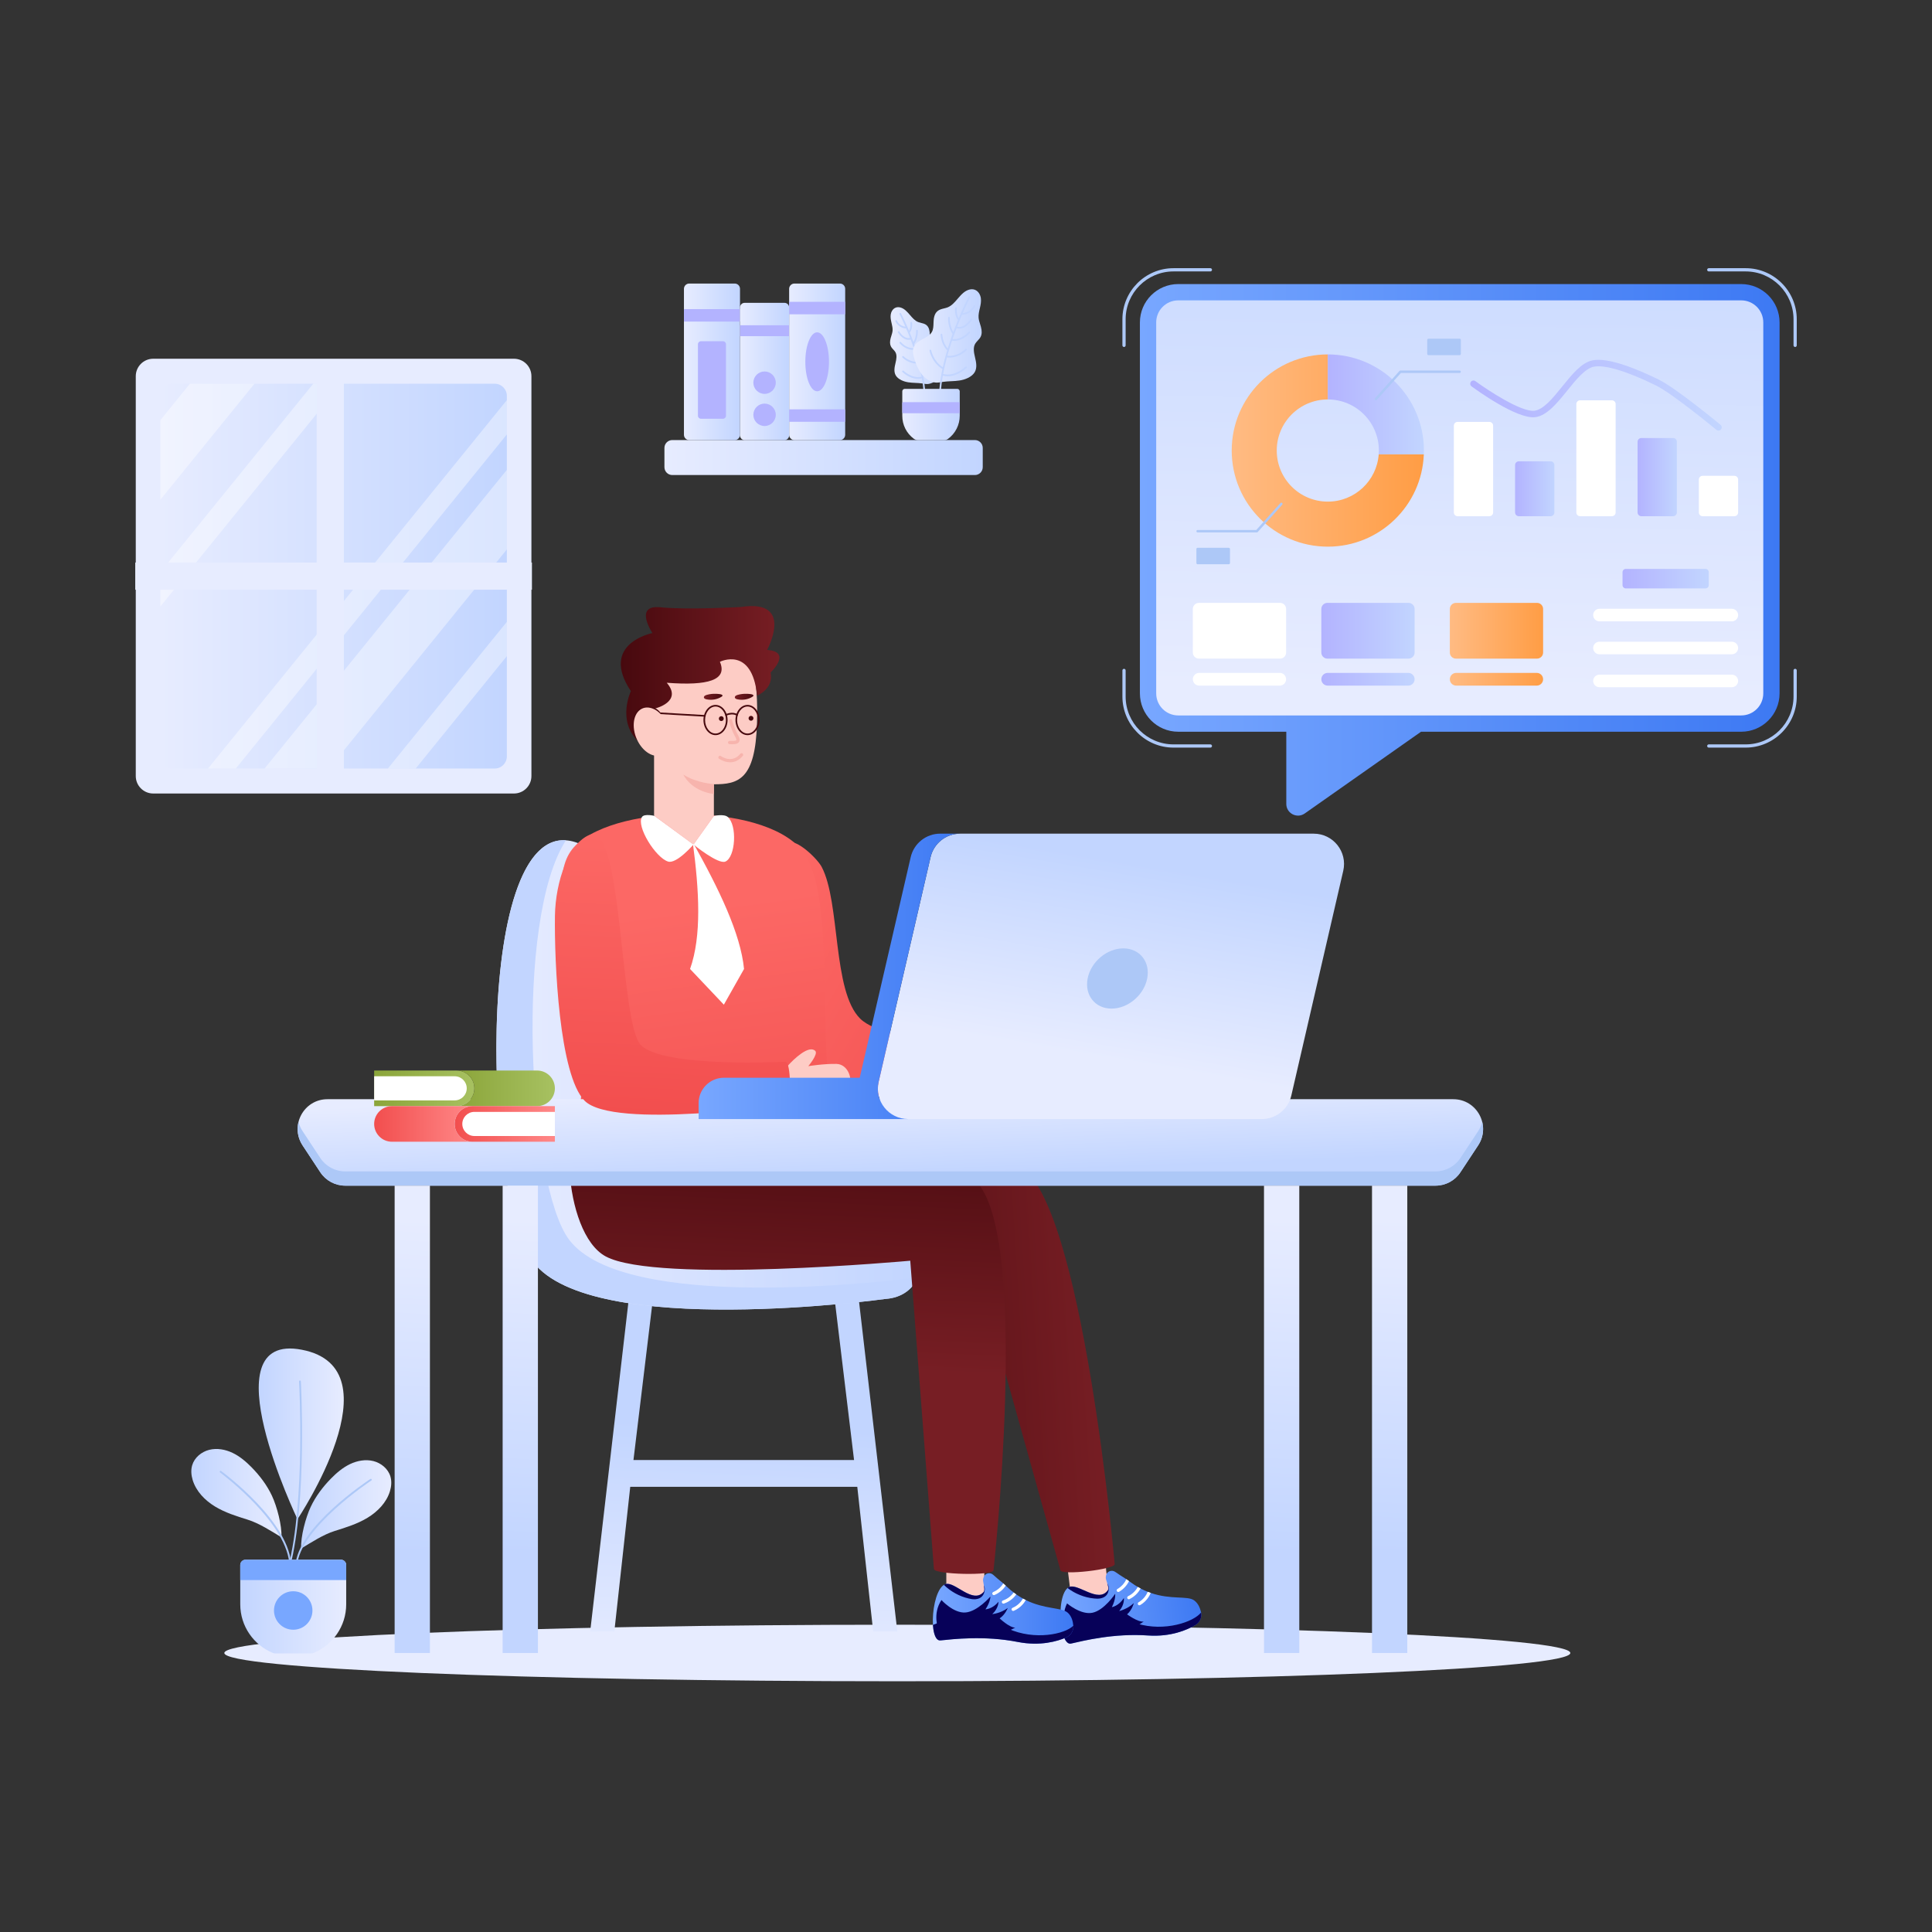 <svg width="240" height="240" viewBox="0 0 240 240" fill="none" xmlns="http://www.w3.org/2000/svg">
<rect x="0" y="0" width="240" height="240" fill="#333333" stroke="none"/>
<path d="M111.47 208.853C157.643 208.853 195.074 207.281 195.074 205.341C195.074 203.401 157.643 201.829 111.47 201.829C65.296 201.829 27.865 203.401 27.865 205.341C27.865 207.281 65.296 208.853 111.47 208.853Z" fill="#E7ECFF"/>
<path d="M124.857 129.695C124.857 129.695 128.63 126.268 129.674 127.378C130.356 128.104 127.937 129.971 127.937 129.971C127.937 129.971 131.737 129.649 133.512 129.733C136.764 129.886 135.978 137.943 125.375 134.64L124.857 129.695Z" fill="#FDCCC5"/>
<path d="M97.902 104.678C96.748 105.226 94.928 108.155 94.419 111.553C93.522 117.536 95.986 130.976 101.462 134.705C106.377 138.053 125.235 134.927 125.235 134.927C126.25 134.842 125.797 129.439 124.782 129.524C124.782 129.524 110.261 129.89 106.857 126.541C103.39 123.129 104.409 112.09 102.067 107.681C101.521 106.654 98.952 104.18 97.902 104.678Z" fill="url(#paint0_linear_7_1598)"/>
<path d="M137.603 192.495C137.08 194.764 137.544 196.622 138.336 198.344L133.138 198.995L132.406 193.146L137.603 192.495Z" fill="#FDCCC5"/>
<path d="M149.205 200.314C149.206 200.318 149.206 200.318 149.206 200.318L149.207 200.329C149.318 200.935 149.042 201.546 148.505 201.864C147.473 202.475 145.447 203.36 142.612 203.167C138.373 202.871 134.568 203.826 133.055 204.168C132.522 204.29 132.132 203.555 131.915 202.512C131.905 202.466 131.895 202.42 131.89 202.374C131.573 200.689 131.714 198.311 132.465 197.425C132.513 197.368 132.562 197.319 132.615 197.273C132.678 197.218 132.747 197.174 132.822 197.141C133.92 196.651 136.453 199.219 137.619 197.544C137.749 197.363 137.664 197.056 137.548 196.694C137.496 196.532 137.439 196.355 137.389 196.177C137.342 196.003 137.365 195.814 137.42 195.632C137.563 195.164 138.135 194.986 138.537 195.266C138.856 195.488 139.308 195.789 139.921 196.173C140.032 196.242 140.14 196.326 140.253 196.41C140.33 196.463 140.408 196.52 140.489 196.577C140.774 196.788 141.06 196.971 141.339 197.133C141.458 197.204 141.575 197.268 141.689 197.332C141.991 197.486 142.282 197.622 142.575 197.738C142.699 197.789 142.823 197.836 142.949 197.879C145.461 198.749 147.502 198.207 148.325 198.794C148.845 199.16 149.085 199.761 149.198 200.287C149.203 200.295 149.204 200.306 149.205 200.314Z" fill="url(#paint1_linear_7_1598)"/>
<path d="M132.618 202.822C132.618 202.822 131.623 201.057 132.553 199.177C132.553 199.177 134.261 200.652 135.721 200.339C137.181 200.026 138.53 197.992 138.53 197.992C138.53 197.992 138.631 198.628 138.122 199.645C138.122 199.645 139.001 199.498 139.608 198.507C139.608 198.507 139.733 199.298 139.036 200.129C139.036 200.129 140.085 199.884 140.846 199.139C140.846 199.139 140.645 199.988 140.009 200.54C140.009 200.54 141.337 201.526 142.07 201.441L140.223 202.658L133.267 203.717L132.618 202.822Z" fill="#070159"/>
<path d="M148.507 201.865C147.474 202.474 145.446 203.359 142.614 203.165C138.373 202.869 134.57 203.825 133.054 204.17C132.523 204.29 132.13 203.553 131.915 202.513C131.906 202.467 131.897 202.421 131.89 202.373C134.233 200.986 138.06 200.697 141.219 201.678C144.677 202.75 148.308 201.467 149.196 200.315C149.199 200.313 149.201 200.313 149.204 200.315C149.206 200.318 149.204 200.318 149.204 200.318C149.206 200.321 149.206 200.326 149.206 200.329C149.32 200.935 149.043 201.548 148.507 201.865Z" fill="#070159"/>
<path d="M140.254 196.409C140.067 196.794 139.696 197.339 139.017 197.736C138.963 197.769 138.896 197.77 138.841 197.748C138.802 197.731 138.767 197.703 138.743 197.664C138.687 197.569 138.719 197.446 138.815 197.39C139.445 197.022 139.767 196.504 139.92 196.174C140.028 196.247 140.14 196.328 140.254 196.409Z" fill="white"/>
<path d="M141.69 197.33C141.49 197.698 141.075 198.273 140.313 198.645C140.259 198.672 140.201 198.672 140.149 198.651C140.105 198.632 140.066 198.599 140.045 198.553C139.996 198.455 140.037 198.333 140.137 198.285C140.806 197.958 141.17 197.449 141.34 197.134C141.458 197.206 141.574 197.268 141.69 197.33Z" fill="white"/>
<path d="M142.95 197.878C142.797 198.251 142.43 198.921 141.638 199.388C141.583 199.423 141.516 199.425 141.461 199.402C141.422 199.386 141.387 199.357 141.364 199.316C141.307 199.221 141.34 199.098 141.436 199.042C142.123 198.64 142.443 198.057 142.574 197.738C142.701 197.788 142.825 197.836 142.95 197.878Z" fill="white"/>
<path d="M137.733 197.294C137.746 197.649 137.619 198.014 137.355 198.255C137.169 198.423 136.922 198.521 136.673 198.564C136.42 198.607 136.163 198.596 135.913 198.569C135.595 198.538 135.279 198.484 134.971 198.405C134.416 198.263 133.88 198.048 133.378 197.769C133.129 197.628 132.891 197.474 132.661 197.302C132.648 197.292 132.631 197.283 132.615 197.273C132.678 197.218 132.747 197.174 132.821 197.141C133.92 196.651 136.453 199.219 137.619 197.544C137.749 197.363 137.664 197.056 137.548 196.694C137.671 196.867 137.726 197.08 137.733 197.294Z" fill="#070159"/>
<path d="M138.472 194.294C138.549 194.959 131.809 195.729 131.731 195.064L120.031 153.196L96.864 155.86L92.348 140.372C107.389 141.216 117.944 140.308 126.672 144.917C134.479 149.04 138.472 194.294 138.472 194.294Z" fill="url(#paint2_linear_7_1598)"/>
<path d="M111.469 202.666H108.471L106.495 184.698H78.291L76.315 202.666H73.316L78.275 159.944H81.278L78.691 181.369H106.094L103.507 159.944H106.51L111.469 202.666Z" fill="url(#paint3_linear_7_1598)"/>
<path d="M72.065 104.842C79.168 107.927 55.099 162.06 109.942 152.784C115.682 152.784 115.889 160.988 109.959 161.361C109.959 161.361 73.555 166.402 66.227 156.761C59.856 148.379 58.78 99.072 72.065 104.842Z" fill="url(#paint4_linear_7_1598)"/>
<path d="M113.994 158.693C113.415 160.095 112.077 161.225 109.961 161.361C109.961 161.361 73.553 166.402 66.228 156.762C60.151 148.768 58.894 103.566 70.306 104.384C63.899 114.196 65.604 147.298 70.718 154.027C77.564 163.034 109.78 159.231 113.994 158.693Z" fill="#C2D5FF"/>
<path d="M103.74 140.914C93.28 141.931 83.644 141.25 71.568 140.37C74.97 123.792 66.278 110.224 71.49 105.031C76.89 99.645 95.955 99.719 100.011 106.178C103.859 112.305 101.332 128.713 103.74 140.914Z" fill="url(#paint5_linear_7_1598)"/>
<path d="M85.722 120.37L89.921 124.804L92.427 120.37C92.002 115.993 89.335 110.464 86.055 104.62C86.86 110.648 87.179 116.264 85.722 120.37Z" fill="white"/>
<path d="M94.037 89.817C93.835 96.871 91.707 97.428 88.682 97.428V101.358L86.147 104.912L81.251 101.317V93.366C80.876 92.389 79.698 91.209 79.698 89.817C79.698 84.348 82.912 79.911 86.865 79.911C90.829 79.911 94.363 78.336 94.037 89.817Z" fill="#FDCCC5"/>
<path d="M82.04 75.438C78.674 75.092 81.048 78.642 81.048 78.642C81.048 78.642 74.423 79.934 78.371 85.857C78.371 85.857 76.645 89.443 79.19 91.998L81.37 88.012C81.37 88.012 84.855 87.186 82.827 84.815C87.996 85.21 90.402 84.475 89.43 82.211C89.43 82.211 93.417 80.199 94.052 86.411C94.052 86.411 96.135 85.595 95.73 83.536C95.73 83.536 98.464 80.97 95.291 80.734C95.291 80.734 98.78 74.37 92.05 75.401C92.05 75.401 85.406 75.784 82.04 75.438Z" fill="url(#paint6_linear_7_1598)"/>
<path d="M78.723 89.39C78.719 89.39 78.715 89.389 78.711 89.389C78.656 89.383 78.617 89.333 78.623 89.278C78.624 89.265 78.779 88.017 80.129 87.788C81.271 87.593 81.885 88.316 82.025 88.507L87.553 88.825C87.609 88.829 87.651 88.876 87.648 88.932C87.645 88.987 87.607 89.03 87.542 89.026L81.964 88.705C81.931 88.703 81.902 88.685 81.884 88.657C81.862 88.621 81.331 87.785 80.162 87.986C78.965 88.19 78.828 89.255 78.823 89.301C78.816 89.352 78.773 89.39 78.723 89.39Z" fill="#47090E"/>
<path d="M91.665 86.313C91.566 86.341 91.465 86.374 91.388 86.434C91.312 86.494 91.263 86.587 91.29 86.672C91.327 86.788 91.482 86.846 91.62 86.875C92.255 87.008 92.958 86.885 93.477 86.549C93.528 86.517 93.579 86.478 93.593 86.426C93.652 86.203 92.89 86.191 92.742 86.186C92.378 86.175 92.011 86.217 91.665 86.313Z" fill="url(#paint7_linear_7_1598)"/>
<path d="M87.821 86.313C87.722 86.341 87.621 86.374 87.545 86.434C87.468 86.494 87.419 86.587 87.446 86.672C87.484 86.788 87.638 86.846 87.777 86.875C88.411 87.008 89.115 86.885 89.634 86.549C89.684 86.517 89.736 86.478 89.75 86.426C89.808 86.203 89.047 86.191 88.898 86.186C88.534 86.175 88.167 86.217 87.821 86.313Z" fill="url(#paint8_linear_7_1598)"/>
<path d="M79.265 92.141C80.08 93.648 81.526 94.312 82.49 93.625C83.458 92.934 83.577 91.154 82.761 89.647C81.944 88.135 80.501 87.469 79.533 88.159C78.569 88.847 78.447 90.63 79.265 92.141Z" fill="#FDCCC5"/>
<path d="M90.993 92.448C90.912 92.448 90.832 92.446 90.753 92.444L90.63 92.441C90.519 92.438 90.43 92.347 90.432 92.235C90.435 92.126 90.524 92.038 90.634 92.038C90.635 92.038 90.636 92.038 90.638 92.038L90.764 92.041C90.987 92.049 91.399 92.059 91.462 91.953C91.489 91.908 91.472 91.769 91.334 91.527C90.808 90.598 90.572 89.623 90.562 89.582C90.536 89.474 90.603 89.366 90.711 89.34C90.819 89.316 90.927 89.381 90.953 89.489C90.956 89.498 91.187 90.45 91.684 91.328C91.888 91.687 91.928 91.959 91.807 92.16C91.658 92.408 91.329 92.448 90.993 92.448Z" fill="#F7B4AD"/>
<path d="M89.905 89.27C89.905 89.437 89.769 89.573 89.602 89.573C89.435 89.573 89.299 89.437 89.299 89.27C89.299 89.103 89.435 88.967 89.602 88.967C89.769 88.967 89.905 89.103 89.905 89.27Z" fill="#47090E"/>
<path d="M93.596 89.228C93.596 89.395 93.46 89.531 93.293 89.531C93.127 89.531 92.991 89.395 92.991 89.228C92.991 89.062 93.127 88.926 93.293 88.926C93.46 88.926 93.596 89.062 93.596 89.228Z" fill="#47090E"/>
<path d="M90.702 94.691C89.938 94.691 89.327 94.256 89.317 94.249C89.227 94.183 89.208 94.058 89.273 93.969C89.338 93.879 89.464 93.858 89.553 93.924C89.609 93.964 90.928 94.894 91.967 93.633C92.037 93.548 92.164 93.535 92.25 93.606C92.336 93.677 92.348 93.803 92.277 93.889C91.77 94.505 91.203 94.691 90.702 94.691Z" fill="#F7B4AD"/>
<path d="M92.862 91.321C92.035 91.321 91.364 90.479 91.364 89.443C91.364 88.408 92.035 87.566 92.862 87.566C93.688 87.566 94.36 88.408 94.36 89.443C94.36 90.479 93.688 91.321 92.862 91.321ZM92.862 87.767C92.147 87.767 91.565 88.519 91.565 89.443C91.565 90.368 92.147 91.12 92.862 91.12C93.577 91.12 94.159 90.368 94.159 89.443C94.159 88.519 93.577 87.767 92.862 87.767Z" fill="#47090E"/>
<path d="M88.884 91.321C88.058 91.321 87.386 90.479 87.386 89.443C87.386 88.408 88.058 87.566 88.884 87.566C89.71 87.566 90.382 88.408 90.382 89.443C90.383 90.479 89.71 91.321 88.884 91.321ZM88.884 87.767C88.169 87.767 87.588 88.519 87.588 89.443C87.588 90.368 88.169 91.12 88.884 91.12C89.6 91.12 90.181 90.368 90.181 89.443C90.181 88.519 89.6 87.767 88.884 87.767Z" fill="#47090E"/>
<path d="M91.556 88.912C91.537 88.912 91.519 88.906 91.502 88.895C90.981 88.561 90.241 88.898 90.234 88.902C90.183 88.925 90.123 88.904 90.1 88.853C90.076 88.803 90.098 88.743 90.148 88.72C90.183 88.704 90.996 88.33 91.61 88.726C91.657 88.756 91.671 88.819 91.641 88.865C91.621 88.895 91.589 88.912 91.556 88.912Z" fill="#47090E"/>
<path d="M88.682 97.399C88.682 97.399 86.528 97.287 84.888 96.22C84.888 96.22 85.784 98.257 88.682 98.637V97.399Z" fill="#F7B4AD"/>
<path d="M81.286 101.346C81.286 101.346 80.033 101.052 79.752 101.485C79.005 102.636 81.448 106.55 82.994 107.027C84.045 107.352 86.147 104.912 86.147 104.912L81.286 101.346Z" fill="white"/>
<path d="M88.682 101.358C88.682 101.358 89.929 101.077 90.402 101.485C91.608 102.526 91.368 106.481 90.109 107.027C89.218 107.414 86.147 104.912 86.147 104.912L88.682 101.358Z" fill="white"/>
<path d="M122.793 192.76C121.992 194.946 122.221 196.848 122.793 198.655H117.555V192.76H122.793Z" fill="#FDCCC5"/>
<path d="M133.333 201.961C133.333 201.965 133.333 201.965 133.333 201.965V201.976C133.368 202.591 133.018 203.163 132.446 203.412C131.345 203.89 129.225 204.516 126.436 203.972C122.267 203.151 118.373 203.626 116.829 203.777C116.284 203.832 115.989 203.054 115.903 201.992C115.899 201.945 115.895 201.899 115.895 201.852C115.79 200.14 116.226 197.799 117.082 197.013C117.136 196.963 117.191 196.92 117.249 196.881C117.319 196.834 117.393 196.799 117.471 196.776C118.622 196.426 120.816 199.289 122.181 197.772C122.333 197.608 122.286 197.293 122.216 196.92C122.185 196.752 122.15 196.57 122.123 196.387C122.098 196.209 122.144 196.024 122.221 195.85C122.421 195.404 123.011 195.298 123.375 195.625C123.664 195.886 124.075 196.241 124.635 196.698C124.737 196.78 124.834 196.877 124.935 196.974C125.005 197.036 125.075 197.103 125.149 197.169C125.406 197.414 125.666 197.632 125.923 197.826C126.032 197.911 126.141 197.989 126.246 198.067C126.526 198.258 126.798 198.429 127.074 198.581C127.191 198.647 127.308 198.709 127.428 198.767C129.813 199.942 131.905 199.658 132.648 200.343C133.119 200.77 133.282 201.397 133.329 201.933C133.333 201.941 133.333 201.953 133.333 201.961Z" fill="url(#paint9_linear_7_1598)"/>
<path d="M116.563 202.387C116.563 202.387 115.795 200.512 116.951 198.762C116.951 198.762 118.463 200.439 119.951 200.309C121.438 200.18 123.029 198.33 123.029 198.33C123.029 198.33 123.05 198.973 122.419 199.919C122.419 199.919 123.309 199.883 124.035 198.974C124.035 198.974 124.06 199.775 123.265 200.513C123.265 200.513 124.337 200.401 125.185 199.755C125.185 199.755 124.88 200.573 124.18 201.041C124.18 201.041 125.375 202.185 126.113 202.192L124.129 203.17L117.095 203.355L116.563 202.387Z" fill="#070159"/>
<path d="M132.448 203.413C131.347 203.888 129.225 204.514 126.438 203.971C122.267 203.15 118.374 203.625 116.827 203.779C116.286 203.832 115.988 203.052 115.903 201.993C115.9 201.946 115.897 201.9 115.896 201.851C118.394 200.766 122.227 200.955 125.239 202.321C128.537 203.815 132.299 202.993 133.323 201.961C133.326 201.959 133.329 201.959 133.331 201.962C133.334 201.965 133.331 201.965 133.331 201.965C133.333 201.968 133.332 201.973 133.332 201.976C133.37 202.591 133.019 203.165 132.448 203.413Z" fill="#070159"/>
<path d="M124.936 196.973C124.703 197.332 124.268 197.826 123.544 198.136C123.486 198.162 123.42 198.155 123.369 198.126C123.331 198.105 123.301 198.072 123.281 198.031C123.237 197.929 123.285 197.812 123.386 197.768C124.058 197.481 124.442 197.007 124.634 196.698C124.733 196.785 124.833 196.878 124.936 196.973Z" fill="white"/>
<path d="M126.247 198.065C126.002 198.406 125.519 198.925 124.717 199.2C124.66 199.22 124.603 199.212 124.554 199.184C124.512 199.161 124.478 199.123 124.462 199.074C124.426 198.971 124.482 198.855 124.588 198.82C125.291 198.579 125.716 198.119 125.924 197.828C126.032 197.914 126.139 197.99 126.247 198.065Z" fill="white"/>
<path d="M127.429 198.766C127.23 199.118 126.783 199.737 125.939 200.101C125.88 200.129 125.814 200.122 125.762 200.093C125.725 200.072 125.694 200.04 125.676 199.996C125.632 199.894 125.68 199.777 125.782 199.733C126.514 199.419 126.904 198.881 127.073 198.581C127.193 198.645 127.311 198.709 127.429 198.766Z" fill="white"/>
<path d="M122.325 197.538C122.294 197.892 122.123 198.238 121.831 198.445C121.625 198.588 121.368 198.655 121.115 198.666C120.859 198.678 120.606 198.635 120.361 198.577C120.05 198.507 119.742 198.413 119.447 198.297C118.914 198.087 118.408 197.807 117.945 197.468C117.716 197.297 117.498 197.114 117.292 196.916C117.28 196.904 117.265 196.893 117.249 196.881C117.319 196.834 117.393 196.799 117.471 196.776C118.622 196.426 120.816 199.289 122.181 197.772C122.333 197.608 122.286 197.293 122.216 196.92C122.317 197.107 122.345 197.324 122.325 197.538Z" fill="#070159"/>
<path d="M123.419 195.064C123.399 195.768 115.997 195.601 116.013 194.897L113.076 156.611C113.076 156.611 81.609 159.489 75.253 156.082C69.776 153.149 69.305 136.968 73.709 138.512C89.458 144.04 111.329 134.864 121.513 147.038C127.884 154.654 123.419 195.064 123.419 195.064Z" fill="url(#paint10_linear_7_1598)"/>
<path d="M183.619 142.286L181.421 145.621C180.737 146.661 179.575 147.287 178.33 147.287H42.878C41.633 147.287 40.472 146.661 39.787 145.621L37.589 142.286C35.967 139.824 37.733 136.547 40.681 136.547H180.528C183.475 136.547 185.241 139.824 183.619 142.286Z" fill="url(#paint11_linear_7_1598)"/>
<path d="M183.621 142.286L181.421 145.62C180.737 146.661 179.573 147.287 178.332 147.287H42.877C41.635 147.287 40.472 146.661 39.788 145.62L37.588 142.286C36.977 141.352 36.85 140.306 37.08 139.368C37.177 139.759 37.343 140.145 37.588 140.517L39.788 143.851C40.472 144.892 41.635 145.517 42.877 145.517H178.332C179.573 145.517 180.737 144.892 181.421 143.851L183.621 140.517C183.865 140.145 184.032 139.759 184.129 139.368C184.359 140.306 184.232 141.352 183.621 142.286Z" fill="#ADC8F7"/>
<path d="M174.819 147.284H170.436V205.341H174.819V147.284Z" fill="url(#paint12_linear_7_1598)"/>
<path d="M161.402 147.284H157.018V205.341H161.402V147.284Z" fill="url(#paint13_linear_7_1598)"/>
<path d="M66.823 147.284H62.44V205.341H66.823V147.284Z" fill="url(#paint14_linear_7_1598)"/>
<path d="M53.406 147.284H49.023V205.341H53.406V147.284Z" fill="url(#paint15_linear_7_1598)"/>
<path d="M97.838 132.422C98.615 131.544 100.498 129.758 101.279 130.55C101.669 130.946 100.409 132.44 100.409 132.44C100.409 132.44 102.388 132.124 103.914 132.163C106.711 132.235 107.042 139.472 97.871 136.827L97.838 132.422Z" fill="#FDCCC5"/>
<path d="M97.659 137.197C97.659 137.197 76.174 140.351 72.615 136.731C69.461 133.524 68.856 119.523 68.937 113.763C68.999 109.48 70.686 104.664 73.291 103.692C77.374 102.172 76.969 127.183 79.613 129.827C82.481 132.691 97.583 131.89 97.583 131.89C98.264 131.881 98.345 137.183 97.659 137.197Z" fill="url(#paint16_linear_7_1598)"/>
<path d="M34.959 190.966C35.041 189.515 34.398 187.121 33.78 185.805C33.162 184.49 32.273 183.313 31.255 182.275C30.558 181.565 29.787 180.91 28.89 180.48C27.992 180.051 26.954 179.862 25.989 180.104C25.024 180.347 24.156 181.064 23.874 182.018C23.698 182.613 23.753 183.258 23.933 183.851C24.359 185.256 25.455 186.381 26.71 187.143C27.966 187.905 29.384 188.349 30.786 188.785C32.188 189.221 33.702 190.207 34.959 190.966Z" fill="url(#paint17_linear_7_1598)"/>
<path d="M37.413 192.361C37.33 190.91 37.974 188.516 38.592 187.2C39.21 185.885 40.099 184.708 41.117 183.67C41.814 182.96 42.585 182.305 43.482 181.875C44.38 181.446 45.418 181.257 46.383 181.499C47.348 181.742 48.216 182.459 48.498 183.413C48.674 184.008 48.619 184.653 48.439 185.246C48.013 186.651 46.917 187.776 45.661 188.539C44.406 189.301 42.988 189.744 41.586 190.18C40.184 190.616 38.67 191.602 37.413 192.361Z" fill="url(#paint18_linear_7_1598)"/>
<path d="M36.953 188.722C36.953 188.722 49.531 169.982 37.489 167.669C25.777 165.42 36.953 188.722 36.953 188.722Z" fill="url(#paint19_linear_7_1598)"/>
<path d="M36.068 194.761C36.13 194.761 36.179 194.711 36.179 194.65C36.184 189.205 27.825 182.997 27.469 182.736C27.42 182.699 27.35 182.71 27.314 182.759C27.278 182.809 27.288 182.878 27.338 182.914C27.424 182.978 35.962 189.317 35.958 194.65C35.958 194.711 36.007 194.761 36.068 194.761Z" fill="#ADC8F7"/>
<path d="M36.812 194.624C36.871 194.624 36.92 194.578 36.923 194.518C37.141 189.864 46.04 183.969 46.13 183.91C46.181 183.877 46.195 183.808 46.161 183.757C46.128 183.705 46.059 183.691 46.008 183.725C45.637 183.968 36.924 189.741 36.701 194.508C36.698 194.569 36.745 194.621 36.807 194.624C36.808 194.624 36.81 194.624 36.812 194.624Z" fill="#ADC8F7"/>
<path d="M35.92 194.761C35.969 194.761 36.014 194.728 36.027 194.678C38.176 186.418 37.381 171.744 37.373 171.596C37.37 171.535 37.32 171.487 37.256 171.492C37.195 171.495 37.148 171.548 37.152 171.609C37.16 171.756 37.952 186.396 35.812 194.622C35.797 194.682 35.833 194.742 35.892 194.757C35.901 194.76 35.91 194.761 35.92 194.761Z" fill="#ADC8F7"/>
<path d="M30.505 193.752C30.14 193.752 29.845 194.048 29.845 194.412V199.287C29.845 202.028 31.528 204.359 33.907 205.34C33.994 205.376 34.09 205.393 34.185 205.393H38.666C38.761 205.393 38.856 205.376 38.944 205.34C41.322 204.359 43.006 202.028 43.006 199.287V194.412C43.006 194.048 42.71 193.752 42.345 193.752H30.505Z" fill="url(#paint20_linear_7_1598)"/>
<path d="M29.845 196.281V194.412C29.845 194.048 30.14 193.752 30.505 193.752H42.345C42.71 193.752 43.006 194.048 43.006 194.412V196.281H29.845Z" fill="#78A7FF"/>
<path d="M34.036 200.063C34.036 201.381 35.106 202.452 36.425 202.452C37.746 202.452 38.813 201.381 38.813 200.063C38.813 198.741 37.746 197.671 36.425 197.671C35.106 197.671 34.036 198.741 34.036 200.063Z" fill="#78A7FF"/>
<path d="M221.064 40.053V86.134C221.064 88.762 218.927 90.899 216.303 90.899H176.526L162.08 101.052C161.115 101.73 159.788 101.04 159.788 99.862V90.899H146.364C143.74 90.899 141.603 88.762 141.603 86.134V40.053C141.603 37.425 143.74 35.288 146.364 35.288H216.303C218.927 35.288 221.064 37.425 221.064 40.053Z" fill="url(#paint21_linear_7_1598)"/>
<path d="M219.041 40.051V86.135C219.041 87.648 217.815 88.874 216.302 88.874H146.366C144.853 88.874 143.627 87.648 143.627 86.135V40.051C143.627 38.539 144.853 37.312 146.366 37.312H216.302C217.815 37.312 219.041 38.539 219.041 40.051Z" fill="url(#paint22_linear_7_1598)"/>
<path d="M139.63 43.104C139.519 43.104 139.429 43.014 139.429 42.903V39.663C139.429 36.163 142.276 33.315 145.776 33.315H150.359C150.47 33.315 150.56 33.405 150.56 33.517C150.56 33.628 150.47 33.718 150.359 33.718H145.776C142.498 33.718 139.831 36.385 139.831 39.663V42.903C139.831 43.014 139.741 43.104 139.63 43.104Z" fill="#ADC8F7"/>
<path d="M150.359 92.871H145.776C142.276 92.871 139.429 90.024 139.429 86.524V83.284C139.429 83.172 139.519 83.082 139.63 83.082C139.741 83.082 139.831 83.172 139.831 83.284V86.524C139.831 89.802 142.498 92.469 145.776 92.469H150.359C150.47 92.469 150.56 92.559 150.56 92.67C150.56 92.781 150.47 92.871 150.359 92.871Z" fill="#ADC8F7"/>
<path d="M216.852 92.871H212.27C212.158 92.871 212.068 92.781 212.068 92.67C212.068 92.559 212.158 92.469 212.27 92.469H216.852C220.13 92.469 222.798 89.802 222.798 86.524V83.284C222.798 83.172 222.888 83.082 222.999 83.082C223.11 83.082 223.2 83.172 223.2 83.284V86.524C223.2 90.024 220.352 92.871 216.852 92.871Z" fill="#ADC8F7"/>
<path d="M222.999 43.104C222.888 43.104 222.798 43.014 222.798 42.903V39.663C222.798 36.385 220.13 33.718 216.852 33.718H212.27C212.158 33.718 212.068 33.628 212.068 33.517C212.068 33.405 212.158 33.315 212.27 33.315H216.852C220.352 33.315 223.2 36.163 223.2 39.663V42.903C223.2 43.014 223.11 43.104 222.999 43.104Z" fill="#ADC8F7"/>
<path d="M185.482 52.875V63.659C185.482 63.916 185.273 64.125 185.016 64.125H181.067C180.81 64.125 180.601 63.916 180.601 63.659V52.875C180.601 52.618 180.81 52.409 181.067 52.409H185.016C185.273 52.409 185.482 52.618 185.482 52.875Z" fill="white"/>
<path d="M193.091 57.77V63.659C193.091 63.916 192.882 64.125 192.625 64.125H188.676C188.419 64.125 188.21 63.916 188.21 63.659V57.77C188.21 57.513 188.419 57.304 188.676 57.304H192.625C192.882 57.304 193.091 57.513 193.091 57.77Z" fill="url(#paint23_linear_7_1598)"/>
<path d="M200.7 50.194V63.659C200.7 63.916 200.491 64.125 200.234 64.125H196.285C196.028 64.125 195.819 63.916 195.819 63.659V50.194C195.819 49.936 196.028 49.727 196.285 49.727H200.234C200.491 49.727 200.7 49.936 200.7 50.194Z" fill="white"/>
<path d="M208.309 54.877V63.659C208.309 63.916 208.1 64.125 207.843 64.125H203.894C203.636 64.125 203.428 63.916 203.428 63.659V54.877C203.428 54.619 203.637 54.41 203.894 54.41H207.843C208.1 54.41 208.309 54.619 208.309 54.877Z" fill="url(#paint24_linear_7_1598)"/>
<path d="M215.918 59.573V63.659C215.918 63.916 215.709 64.125 215.452 64.125H211.503C211.245 64.125 211.037 63.916 211.037 63.659V59.573C211.037 59.316 211.245 59.107 211.503 59.107H215.452C215.709 59.107 215.918 59.315 215.918 59.573Z" fill="white"/>
<path d="M159.767 75.65V81.058C159.767 81.477 159.427 81.817 159.007 81.817H148.938C148.518 81.817 148.178 81.477 148.178 81.058V75.65C148.178 75.231 148.518 74.89 148.938 74.89H159.007C159.427 74.89 159.767 75.231 159.767 75.65Z" fill="white"/>
<path d="M159.765 84.379C159.765 84.816 159.411 85.17 158.974 85.17H148.971C148.534 85.17 148.18 84.816 148.18 84.379C148.18 83.942 148.534 83.588 148.971 83.588H158.974C159.411 83.588 159.765 83.942 159.765 84.379Z" fill="white"/>
<path d="M175.729 75.65V81.058C175.729 81.477 175.389 81.817 174.969 81.817H164.9C164.48 81.817 164.14 81.477 164.14 81.058V75.65C164.14 75.231 164.48 74.89 164.9 74.89H174.969C175.389 74.89 175.729 75.231 175.729 75.65Z" fill="url(#paint25_linear_7_1598)"/>
<path d="M175.728 84.379C175.728 84.816 175.373 85.17 174.936 85.17H164.933C164.496 85.17 164.142 84.816 164.142 84.379C164.142 83.942 164.496 83.588 164.933 83.588H174.936C175.373 83.588 175.728 83.942 175.728 84.379Z" fill="url(#paint26_linear_7_1598)"/>
<path d="M191.691 75.65V81.058C191.691 81.477 191.351 81.817 190.932 81.817H180.862C180.443 81.817 180.103 81.477 180.103 81.058V75.65C180.103 75.231 180.443 74.89 180.862 74.89H190.932C191.351 74.89 191.691 75.231 191.691 75.65Z" fill="url(#paint27_linear_7_1598)"/>
<path d="M191.69 84.379C191.69 84.816 191.336 85.17 190.899 85.17H180.896C180.459 85.17 180.104 84.816 180.104 84.379C180.104 83.942 180.459 83.588 180.896 83.588H190.899C191.336 83.588 191.69 83.942 191.69 84.379Z" fill="url(#paint28_linear_7_1598)"/>
<path d="M176.873 56.439C176.628 62.815 171.382 67.908 164.946 67.908C158.35 67.908 153.007 62.562 153.007 55.965C153.007 49.373 158.35 44.026 164.946 44.026V49.622C161.439 49.622 158.603 52.462 158.603 55.965C158.603 59.472 161.439 62.313 164.946 62.313C168.292 62.313 171.028 59.725 171.269 56.439H176.873Z" fill="url(#paint29_linear_7_1598)"/>
<path d="M176.885 55.965C176.885 56.126 176.881 56.283 176.873 56.439H171.269C171.285 56.283 171.289 56.126 171.289 55.965C171.289 52.462 168.453 49.622 164.946 49.622V44.026C171.542 44.026 176.885 49.373 176.885 55.965Z" fill="url(#paint30_linear_7_1598)"/>
<path d="M181.31 46.028H173.961C173.918 46.028 173.877 46.046 173.849 46.078L170.804 49.475C170.716 49.572 170.786 49.727 170.917 49.727C170.96 49.727 171.001 49.709 171.029 49.677L174.029 46.331H181.319C181.408 46.331 181.479 46.255 181.469 46.164C181.462 46.085 181.389 46.028 181.31 46.028Z" fill="#ADC8F7"/>
<path d="M181.47 43.968V42.226C181.47 42.141 181.403 42.075 181.318 42.075H177.449C177.367 42.075 177.297 42.141 177.297 42.226V43.968C177.297 44.053 177.367 44.12 177.449 44.12H181.318C181.403 44.12 181.47 44.053 181.47 43.968Z" fill="#ADC8F7"/>
<path d="M148.78 66.14H156.129C156.172 66.14 156.213 66.121 156.241 66.089L159.286 62.693C159.374 62.596 159.304 62.441 159.173 62.441C159.13 62.441 159.089 62.459 159.061 62.491L156.061 65.837H148.771C148.682 65.837 148.611 65.913 148.621 66.004C148.629 66.083 148.701 66.14 148.78 66.14Z" fill="#ADC8F7"/>
<path d="M148.62 68.199V69.942C148.62 70.026 148.687 70.093 148.772 70.093H152.641C152.723 70.093 152.793 70.026 152.793 69.942V68.199C152.793 68.114 152.723 68.048 152.641 68.048H148.772C148.687 68.048 148.62 68.114 148.62 68.199Z" fill="#ADC8F7"/>
<path d="M212.27 71.082V72.685C212.27 72.911 212.086 73.095 211.859 73.095H201.967C201.741 73.095 201.557 72.911 201.557 72.685V71.082C201.557 70.855 201.741 70.672 201.967 70.672H211.859C212.086 70.672 212.27 70.855 212.27 71.082Z" fill="url(#paint31_linear_7_1598)"/>
<path d="M215.918 76.406C215.918 76.837 215.568 77.186 215.137 77.186H198.689C198.258 77.186 197.909 76.837 197.909 76.406C197.909 75.975 198.258 75.625 198.689 75.625H215.137C215.568 75.625 215.918 75.975 215.918 76.406Z" fill="white"/>
<path d="M215.918 80.497C215.918 80.928 215.568 81.277 215.137 81.277H198.689C198.258 81.277 197.909 80.928 197.909 80.497C197.909 80.066 198.258 79.716 198.689 79.716H215.137C215.568 79.716 215.918 80.066 215.918 80.497Z" fill="white"/>
<path d="M215.918 84.588C215.918 85.019 215.568 85.368 215.137 85.368H198.689C198.258 85.368 197.909 85.019 197.909 84.588C197.909 84.157 198.258 83.808 198.689 83.808H215.137C215.568 83.808 215.918 84.157 215.918 84.588Z" fill="white"/>
<path d="M213.477 53.489C213.387 53.489 213.296 53.459 213.22 53.397C213.166 53.352 207.791 48.903 205.691 47.872C202.087 46.103 199.35 45.281 197.988 45.553C196.913 45.769 195.785 47.165 194.694 48.516C193.448 50.059 192.159 51.654 190.697 51.824C188.437 52.088 183.373 48.415 182.803 47.996C182.624 47.864 182.586 47.612 182.717 47.433C182.849 47.254 183.101 47.216 183.28 47.347C184.758 48.435 188.957 51.205 190.604 51.025C191.74 50.893 192.923 49.427 194.068 48.011C195.303 46.481 196.47 45.037 197.83 44.764C199.798 44.369 203.384 45.844 206.046 47.15C208.231 48.222 213.51 52.592 213.734 52.777C213.905 52.919 213.929 53.173 213.787 53.344C213.708 53.44 213.593 53.489 213.477 53.489Z" fill="url(#paint32_linear_7_1598)"/>
<path d="M166.864 108.173L160.411 136.095C160.017 137.803 158.496 139.012 156.743 139.012H112.814C110.393 139.012 108.601 136.759 109.146 134.399L115.599 106.478C115.994 104.77 117.515 103.561 119.267 103.561H163.196C165.617 103.56 167.409 105.814 166.864 108.173Z" fill="url(#paint33_linear_7_1598)"/>
<path d="M119.266 103.559C117.513 103.559 115.994 104.771 115.599 106.475L109.147 134.397C108.598 136.76 110.395 139.013 112.814 139.013H86.785V137.032C86.785 135.289 88.195 133.879 89.938 133.879H106.798L113.131 106.475C113.526 104.771 115.045 103.559 116.798 103.559H119.266Z" fill="url(#paint34_linear_7_1598)"/>
<path d="M142.509 121.551C142.106 123.616 140.123 125.293 138.08 125.293C136.038 125.293 134.707 123.616 135.111 121.551C135.514 119.485 137.499 117.811 139.541 117.811C141.584 117.811 142.912 119.485 142.509 121.551Z" fill="#ADC8F7"/>
<path d="M58.928 135.197C58.928 136.418 57.937 137.409 56.716 137.409H46.479V132.985H56.716C57.937 132.985 58.928 133.975 58.928 135.197Z" fill="url(#paint35_linear_7_1598)"/>
<path d="M57.98 135.197C57.98 136.024 57.309 136.695 56.481 136.695H46.479V133.698H56.481C57.309 133.699 57.98 134.369 57.98 135.197Z" fill="white"/>
<path d="M68.93 135.197C68.93 136.417 67.939 137.409 66.719 137.409H56.716C57.936 137.409 58.928 136.417 58.928 135.197C58.928 133.977 57.936 132.985 56.716 132.985H66.719C67.939 132.985 68.93 133.977 68.93 135.197Z" fill="url(#paint36_linear_7_1598)"/>
<path d="M56.481 139.62C56.481 140.842 57.471 141.832 58.693 141.832H68.93V137.409H58.693C57.471 137.409 56.481 138.399 56.481 139.62Z" fill="url(#paint37_linear_7_1598)"/>
<path d="M57.429 139.62C57.429 140.448 58.1 141.119 58.928 141.119H68.93V138.122H58.928C58.1 138.122 57.429 138.793 57.429 139.62Z" fill="white"/>
<path d="M46.479 139.62C46.479 140.84 47.47 141.832 48.69 141.832H58.693C57.473 141.832 56.481 140.84 56.481 139.62C56.481 138.4 57.473 137.409 58.693 137.409H48.69C47.47 137.409 46.479 138.4 46.479 139.62Z" fill="url(#paint38_linear_7_1598)"/>
<path d="M122.08 55.643V58.034C122.08 58.573 121.643 59.011 121.104 59.011H83.515C82.976 59.011 82.538 58.573 82.538 58.034V55.643C82.538 55.103 82.976 54.666 83.515 54.666H121.104C121.643 54.666 122.08 55.103 122.08 55.643Z" fill="url(#paint39_linear_7_1598)"/>
<path d="M91.926 35.877V54.014C91.926 54.374 91.632 54.668 91.272 54.668H85.617C85.257 54.668 84.963 54.374 84.963 54.014V35.877C84.963 35.517 85.257 35.223 85.617 35.223H91.272C91.632 35.223 91.926 35.517 91.926 35.877Z" fill="url(#paint40_linear_7_1598)"/>
<path d="M91.926 38.398H84.963V39.947H91.926V38.398Z" fill="#B3B3FF"/>
<path d="M90.186 42.761V51.647C90.186 51.852 90.019 52.019 89.814 52.019H87.075C86.87 52.019 86.703 51.852 86.703 51.647V42.761C86.703 42.556 86.87 42.389 87.075 42.389H89.814C90.019 42.389 90.186 42.556 90.186 42.761Z" fill="#B3B3FF"/>
<path d="M98.03 38.193V54.095C98.03 54.41 97.772 54.668 97.457 54.668H92.499C92.183 54.668 91.926 54.41 91.926 54.095V38.193C91.926 37.877 92.183 37.62 92.499 37.62H97.457C97.772 37.62 98.03 37.877 98.03 38.193Z" fill="url(#paint41_linear_7_1598)"/>
<path d="M98.03 40.403H91.926V41.762H98.03V40.403Z" fill="#B3B3FF"/>
<path d="M96.371 51.53C96.371 52.3 95.749 52.921 94.98 52.921C94.21 52.921 93.585 52.3 93.585 51.53C93.585 50.761 94.21 50.136 94.98 50.136C95.749 50.136 96.371 50.761 96.371 51.53Z" fill="#B3B3FF"/>
<path d="M96.371 47.538C96.371 48.308 95.749 48.929 94.98 48.929C94.21 48.929 93.585 48.308 93.585 47.538C93.585 46.769 94.21 46.144 94.98 46.144C95.749 46.144 96.371 46.769 96.371 47.538Z" fill="#B3B3FF"/>
<path d="M104.992 35.877V54.014C104.992 54.374 104.698 54.668 104.339 54.668H98.684C98.324 54.668 98.03 54.374 98.03 54.014V35.877C98.03 35.517 98.324 35.223 98.684 35.223H104.339C104.698 35.223 104.992 35.517 104.992 35.877Z" fill="url(#paint42_linear_7_1598)"/>
<path d="M104.992 37.493H98.03V39.043H104.992V37.493Z" fill="#B3B3FF"/>
<path d="M104.992 50.848H98.03V52.397H104.992V50.848Z" fill="#B3B3FF"/>
<path d="M102.981 44.945C102.981 46.969 102.324 48.608 101.511 48.608C100.698 48.608 100.041 46.969 100.041 44.945C100.041 42.922 100.698 41.283 101.511 41.283C102.324 41.283 102.981 42.922 102.981 44.945Z" fill="#B3B3FF"/>
<path d="M117.453 45.277C117.267 45.867 117.013 46.538 116.523 47.048C116.246 47.34 115.909 47.548 115.544 47.65C115.404 47.692 115.275 47.707 115.152 47.707C114.99 47.707 114.836 47.682 114.679 47.655C114.619 47.646 114.556 47.636 114.494 47.625C114.221 47.588 113.95 47.575 113.685 47.563C113.123 47.536 112.541 47.509 111.966 47.225C111.633 47.061 111.406 46.863 111.268 46.623C111.014 46.173 111.112 45.646 111.243 45.1C111.358 44.621 111.452 44.119 111.222 43.733C111.158 43.625 111.07 43.529 110.977 43.429C110.862 43.306 110.745 43.181 110.668 43.023C110.537 42.754 110.529 42.42 110.641 41.999C110.668 41.904 110.697 41.81 110.727 41.716C110.795 41.497 110.86 41.293 110.879 41.078C110.904 40.772 110.829 40.455 110.758 40.151L110.749 40.116C110.668 39.766 110.597 39.424 110.647 39.082C110.693 38.761 110.881 38.363 111.266 38.215C111.627 38.074 112.085 38.201 112.489 38.551C112.694 38.728 112.873 38.938 113.048 39.141C113.363 39.507 113.66 39.855 114.081 40.014C114.19 40.055 114.302 40.083 114.423 40.112C114.657 40.168 114.898 40.226 115.094 40.389C115.43 40.668 115.486 41.143 115.5 41.476L115.505 41.629C115.515 41.937 115.525 42.256 115.667 42.514C115.842 42.831 116.18 43.012 116.536 43.206C116.934 43.421 117.347 43.644 117.52 44.075C117.672 44.456 117.578 44.879 117.453 45.277Z" fill="url(#paint43_linear_7_1598)"/>
<path d="M115.911 44.437C115.921 44.381 115.884 44.327 115.828 44.316C115.772 44.305 115.717 44.342 115.706 44.399C115.704 44.41 115.489 45.475 114.555 46.09C114.476 45.73 114.387 45.372 114.291 45.018C114.291 45.016 114.291 45.014 114.291 45.011C114.29 45.002 114.285 44.993 114.281 44.985C114.228 44.789 114.172 44.595 114.115 44.403C114.748 43.765 114.78 42.832 114.781 42.792C114.782 42.734 114.737 42.687 114.679 42.685C114.613 42.687 114.574 42.729 114.573 42.787C114.572 42.795 114.545 43.597 114.045 44.174C113.955 43.881 113.862 43.594 113.767 43.314C113.766 43.312 113.767 43.309 113.767 43.307C113.764 43.292 113.758 43.279 113.75 43.267C113.689 43.087 113.627 42.91 113.564 42.737C114.062 42.039 114.019 41.109 114.016 41.069C114.013 41.012 113.974 40.968 113.907 40.971C113.849 40.974 113.805 41.023 113.808 41.081C113.809 41.089 113.844 41.87 113.475 42.494C113.416 42.335 113.357 42.179 113.299 42.027C113.298 42.023 113.298 42.018 113.297 42.013C113.294 42.007 113.29 42.001 113.286 41.995C113.196 41.762 113.106 41.538 113.018 41.324C113.399 40.82 113.306 40.114 113.302 40.084C113.294 40.026 113.242 39.988 113.184 39.995C113.127 40.003 113.087 40.056 113.095 40.113C113.096 40.119 113.169 40.665 112.923 41.092C112.861 40.946 112.802 40.808 112.744 40.674C112.742 40.665 112.738 40.657 112.733 40.648C112.283 39.611 111.941 38.952 111.932 38.934C111.905 38.883 111.842 38.864 111.791 38.89C111.74 38.917 111.72 38.98 111.747 39.031C111.756 39.048 112.064 39.641 112.479 40.585C111.703 40.49 111.428 39.862 111.415 39.833C111.393 39.781 111.331 39.756 111.279 39.778C111.226 39.8 111.201 39.861 111.223 39.914C111.238 39.949 111.584 40.745 112.572 40.8C112.725 41.154 112.889 41.549 113.056 41.977C112.282 42.147 111.731 41.202 111.725 41.192C111.697 41.142 111.633 41.125 111.583 41.153C111.533 41.181 111.515 41.245 111.544 41.295C111.55 41.306 112.072 42.21 112.866 42.21C112.951 42.21 113.041 42.196 113.132 42.172C113.262 42.51 113.392 42.866 113.52 43.236C112.596 43.314 111.927 42.511 111.92 42.503C111.884 42.458 111.818 42.452 111.774 42.488C111.729 42.524 111.722 42.59 111.759 42.634C111.788 42.671 112.436 43.452 113.387 43.452C113.453 43.452 113.521 43.447 113.59 43.439C113.753 43.92 113.909 44.422 114.052 44.936C112.999 45.032 112.26 44.266 112.252 44.258C112.212 44.216 112.147 44.214 112.105 44.253C112.063 44.293 112.061 44.358 112.1 44.4C112.132 44.434 112.823 45.156 113.863 45.156C113.943 45.156 114.025 45.15 114.109 45.141C114.255 45.683 114.384 46.237 114.487 46.792C113.333 47.098 112.26 46.071 112.249 46.061C112.208 46.021 112.142 46.022 112.102 46.062C112.061 46.104 112.062 46.17 112.103 46.21C112.145 46.251 112.99 47.062 114.038 47.062C114.195 47.062 114.358 47.043 114.524 47C114.606 47.475 114.669 47.95 114.705 48.416C114.709 48.471 114.755 48.512 114.809 48.512C114.812 48.512 114.814 48.512 114.817 48.512C114.874 48.508 114.917 48.458 114.913 48.4C114.873 47.889 114.802 47.368 114.708 46.848C114.707 46.844 114.708 46.84 114.707 46.837C114.707 46.836 114.706 46.836 114.706 46.835C114.674 46.659 114.64 46.483 114.603 46.307C115.669 45.65 115.902 44.488 115.911 44.437Z" fill="#C2D5FF"/>
<path d="M121.822 41.831C121.729 42.02 121.587 42.172 121.449 42.318C121.335 42.443 121.226 42.56 121.145 42.695C120.862 43.173 120.976 43.789 121.118 44.379C121.276 45.04 121.395 45.677 121.089 46.221C120.928 46.504 120.645 46.748 120.249 46.944C119.899 47.117 119.549 47.211 119.199 47.267C118.851 47.323 118.503 47.34 118.161 47.355C117.838 47.369 117.507 47.386 117.174 47.432C117.094 47.442 117.019 47.455 116.946 47.467C116.755 47.498 116.569 47.53 116.373 47.53C116.225 47.53 116.069 47.511 115.902 47.463C115.463 47.338 115.052 47.086 114.717 46.736C114.123 46.115 113.815 45.3 113.59 44.583C113.44 44.102 113.325 43.591 113.508 43.133C113.715 42.614 114.215 42.343 114.696 42.083C115.136 41.847 115.548 41.622 115.765 41.23C115.942 40.912 115.952 40.52 115.965 40.141L115.971 39.955C115.988 39.553 116.059 38.98 116.459 38.647C116.694 38.451 116.986 38.38 117.267 38.313C117.409 38.278 117.555 38.242 117.688 38.193C118.207 37.997 118.572 37.572 118.957 37.121C119.17 36.876 119.388 36.619 119.636 36.405C120.122 35.982 120.672 35.83 121.105 35.998C121.566 36.178 121.789 36.653 121.845 37.038C121.903 37.451 121.82 37.865 121.72 38.29L121.71 38.332C121.622 38.707 121.533 39.093 121.564 39.47C121.585 39.734 121.664 39.987 121.749 40.255C121.785 40.368 121.82 40.483 121.851 40.597C121.989 41.106 121.981 41.508 121.822 41.831Z" fill="url(#paint44_linear_7_1598)"/>
<path d="M121.144 38.04C121.166 37.987 121.141 37.927 121.088 37.904C121.035 37.883 120.974 37.907 120.951 37.96C120.936 37.996 120.586 38.794 119.597 38.894C120.112 37.72 120.495 36.983 120.506 36.962C120.532 36.911 120.513 36.848 120.462 36.821C120.411 36.795 120.348 36.814 120.321 36.865C120.309 36.887 119.892 37.691 119.344 38.955C119.338 38.964 119.334 38.973 119.331 38.984C119.255 39.16 119.177 39.344 119.096 39.537C118.765 39.005 118.858 38.296 118.859 38.288C118.867 38.231 118.827 38.179 118.77 38.171C118.714 38.164 118.661 38.202 118.653 38.259C118.647 38.297 118.534 39.158 119.002 39.765C118.893 40.03 118.782 40.307 118.67 40.596C118.666 40.603 118.66 40.609 118.658 40.617C118.656 40.623 118.656 40.628 118.655 40.634C118.578 40.833 118.501 41.039 118.423 41.249C117.942 40.475 117.989 39.482 117.989 39.471C117.992 39.414 117.948 39.364 117.891 39.361C117.828 39.359 117.784 39.402 117.781 39.459C117.779 39.508 117.725 40.642 118.335 41.489C118.257 41.705 118.18 41.926 118.103 42.15C118.094 42.162 118.088 42.176 118.085 42.191C118.085 42.194 118.086 42.198 118.085 42.201C117.965 42.555 117.846 42.918 117.733 43.289C117.092 42.577 117.057 41.564 117.057 41.553C117.056 41.497 117.009 41.452 116.953 41.452C116.952 41.452 116.951 41.452 116.95 41.452C116.893 41.453 116.847 41.501 116.849 41.559C116.85 41.608 116.888 42.745 117.664 43.518C117.593 43.755 117.524 43.995 117.458 44.237C117.452 44.247 117.448 44.257 117.446 44.269C117.445 44.273 117.447 44.275 117.446 44.279C117.326 44.72 117.216 45.168 117.116 45.618C115.946 44.865 115.678 43.537 115.675 43.523C115.664 43.466 115.609 43.429 115.554 43.44C115.497 43.45 115.46 43.505 115.47 43.561C115.482 43.623 115.766 45.041 117.069 45.835C117.022 46.055 116.98 46.275 116.94 46.495C116.94 46.497 116.939 46.498 116.938 46.499C116.936 46.506 116.937 46.513 116.936 46.52C116.822 47.151 116.736 47.781 116.688 48.4C116.684 48.458 116.727 48.508 116.784 48.512C116.787 48.513 116.79 48.513 116.792 48.513C116.846 48.513 116.892 48.471 116.896 48.416C116.94 47.839 117.019 47.251 117.122 46.663C117.33 46.718 117.535 46.744 117.733 46.744C119.001 46.744 120.025 45.761 120.076 45.711C120.117 45.671 120.118 45.605 120.077 45.564C120.037 45.523 119.972 45.522 119.93 45.562C119.917 45.575 118.586 46.847 117.159 46.454C117.286 45.764 117.447 45.074 117.629 44.399C117.737 44.411 117.843 44.419 117.946 44.419C119.204 44.419 120.04 43.546 120.079 43.505C120.118 43.463 120.116 43.397 120.074 43.358C120.032 43.319 119.967 43.32 119.927 43.362C119.918 43.372 118.995 44.327 117.686 44.194C117.864 43.551 118.06 42.924 118.263 42.323C118.353 42.334 118.441 42.342 118.526 42.342C119.675 42.342 120.458 41.397 120.494 41.352C120.53 41.308 120.524 41.242 120.479 41.206C120.435 41.17 120.369 41.176 120.332 41.221C120.324 41.232 119.487 42.235 118.333 42.12C118.494 41.652 118.66 41.202 118.823 40.777C118.939 40.808 119.053 40.827 119.161 40.827C120.116 40.827 120.747 39.735 120.754 39.722C120.783 39.672 120.765 39.609 120.715 39.581C120.665 39.552 120.601 39.569 120.573 39.62C120.566 39.633 119.875 40.823 118.899 40.582C119.109 40.045 119.314 39.55 119.504 39.109C120.706 39.048 121.139 38.051 121.144 38.04Z" fill="#C2D5FF"/>
<path d="M119.222 48.615V51.649C119.222 52.781 118.676 53.856 117.759 54.527C117.634 54.618 117.48 54.666 117.313 54.666H113.998C113.825 54.666 113.658 54.61 113.515 54.502C112.606 53.82 112.085 52.781 112.085 51.649V48.615C112.085 48.444 112.225 48.305 112.396 48.305H118.911C119.082 48.305 119.222 48.444 119.222 48.615Z" fill="url(#paint45_linear_7_1598)"/>
<path d="M119.222 50.066V51.23C119.222 51.289 119.176 51.334 119.118 51.334H112.189C112.133 51.334 112.085 51.289 112.085 51.23V50.066C112.085 50.009 112.133 49.961 112.189 49.961H119.118C119.176 49.961 119.222 50.009 119.222 50.066Z" fill="#B3B3FF"/>
<path d="M66.015 46.733V96.402C66.015 97.601 65.043 98.573 63.844 98.573H19.036C17.837 98.573 16.866 97.601 16.866 96.402V46.733C16.866 45.535 17.837 44.563 19.036 44.563H63.844C65.043 44.563 66.015 45.535 66.015 46.733Z" fill="#E7ECFF"/>
<path d="M62.964 49.178V93.958C62.964 94.792 62.286 95.471 61.452 95.471H21.428C20.595 95.471 19.916 94.792 19.916 93.958V49.178C19.916 48.343 20.595 47.665 21.428 47.665H61.452C62.286 47.665 62.964 48.343 62.964 49.178Z" fill="url(#paint46_linear_7_1598)"/>
<g opacity="0.4">
<path d="M62.964 49.705V53.965L29.292 95.471H25.836L62.964 49.705Z" fill="white"/>
<path d="M62.964 58.368V68.249L40.881 95.47H32.866L62.964 58.368Z" fill="white"/>
<path d="M62.964 77.245V81.506L51.635 95.471H48.179L62.964 77.245Z" fill="white"/>
<path d="M31.613 47.665L19.916 62.084V52.202L23.598 47.665H31.613Z" fill="white"/>
<path d="M42.371 47.665L19.916 75.349V71.084L38.915 47.665H42.371Z" fill="white"/>
</g>
<path d="M66.08 69.88H42.716V45.709H39.34V69.88H16.8V73.256H39.34V97.189H42.716V73.256H66.08V69.88Z" fill="#E7ECFF"/>
<defs>
<linearGradient id="paint0_linear_7_1598" x1="93.041" y1="115.604" x2="127.564" y2="135.597" gradientUnits="userSpaceOnUse">
<stop offset="2.2e-07" stop-color="#FC6865"/>
<stop offset="1" stop-color="#F24E4E"/>
</linearGradient>
<linearGradient id="paint1_linear_7_1598" x1="131.62" y1="200.348" x2="148.94" y2="198.178" gradientUnits="userSpaceOnUse">
<stop offset="3.2e-07" stop-color="#78A7FF"/>
<stop offset="1" stop-color="#3D79F3"/>
</linearGradient>
<linearGradient id="paint2_linear_7_1598" x1="137.076" y1="166.309" x2="98.202" y2="168.779" gradientUnits="userSpaceOnUse">
<stop stop-color="#771E24"/>
<stop offset="1" stop-color="#47090E"/>
</linearGradient>
<linearGradient id="paint3_linear_7_1598" x1="92.143" y1="207.946" x2="93.6" y2="177.177" gradientUnits="userSpaceOnUse">
<stop stop-color="#E7ECFF"/>
<stop offset="1" stop-color="#C2D5FF"/>
</linearGradient>
<linearGradient id="paint4_linear_7_1598" x1="61.665" y1="133.526" x2="114.327" y2="133.526" gradientUnits="userSpaceOnUse">
<stop stop-color="#E7ECFF"/>
<stop offset="1" stop-color="#C2D5FF"/>
</linearGradient>
<linearGradient id="paint5_linear_7_1598" x1="84.868" y1="112.807" x2="90.127" y2="151.395" gradientUnits="userSpaceOnUse">
<stop offset="2.2e-07" stop-color="#FC6865"/>
<stop offset="1" stop-color="#F24E4E"/>
</linearGradient>
<linearGradient id="paint6_linear_7_1598" x1="96.825" y1="83.643" x2="77.116" y2="83.643" gradientUnits="userSpaceOnUse">
<stop stop-color="#771E24"/>
<stop offset="1" stop-color="#47090E"/>
</linearGradient>
<linearGradient id="paint7_linear_7_1598" x1="91.282" y1="86.556" x2="93.596" y2="86.556" gradientUnits="userSpaceOnUse">
<stop stop-color="#771E24"/>
<stop offset="1" stop-color="#47090E"/>
</linearGradient>
<linearGradient id="paint8_linear_7_1598" x1="87.439" y1="86.556" x2="89.753" y2="86.556" gradientUnits="userSpaceOnUse">
<stop stop-color="#771E24"/>
<stop offset="1" stop-color="#47090E"/>
</linearGradient>
<linearGradient id="paint9_linear_7_1598" x1="115.88" y1="199.809" x2="133.335" y2="199.809" gradientUnits="userSpaceOnUse">
<stop offset="3.2e-07" stop-color="#78A7FF"/>
<stop offset="1" stop-color="#3D79F3"/>
</linearGradient>
<linearGradient id="paint10_linear_7_1598" x1="97.337" y1="169.732" x2="98.84" y2="135.261" gradientUnits="userSpaceOnUse">
<stop stop-color="#771E24"/>
<stop offset="1" stop-color="#47090E"/>
</linearGradient>
<linearGradient id="paint11_linear_7_1598" x1="110.405" y1="134.991" x2="110.823" y2="146.072" gradientUnits="userSpaceOnUse">
<stop stop-color="#E7ECFF"/>
<stop offset="1" stop-color="#C2D5FF"/>
</linearGradient>
<linearGradient id="paint12_linear_7_1598" x1="174.248" y1="151.468" x2="171.545" y2="192.919" gradientUnits="userSpaceOnUse">
<stop stop-color="#E7ECFF"/>
<stop offset="1" stop-color="#C2D5FF"/>
</linearGradient>
<linearGradient id="paint13_linear_7_1598" x1="160.831" y1="151.468" x2="158.127" y2="192.919" gradientUnits="userSpaceOnUse">
<stop stop-color="#E7ECFF"/>
<stop offset="1" stop-color="#C2D5FF"/>
</linearGradient>
<linearGradient id="paint14_linear_7_1598" x1="66.252" y1="151.468" x2="63.549" y2="192.919" gradientUnits="userSpaceOnUse">
<stop stop-color="#E7ECFF"/>
<stop offset="1" stop-color="#C2D5FF"/>
</linearGradient>
<linearGradient id="paint15_linear_7_1598" x1="52.835" y1="151.468" x2="50.132" y2="192.919" gradientUnits="userSpaceOnUse">
<stop stop-color="#E7ECFF"/>
<stop offset="1" stop-color="#C2D5FF"/>
</linearGradient>
<linearGradient id="paint16_linear_7_1598" x1="84.536" y1="104.164" x2="82.83" y2="138.59" gradientUnits="userSpaceOnUse">
<stop offset="2.2e-07" stop-color="#FC6865"/>
<stop offset="1" stop-color="#F24E4E"/>
</linearGradient>
<linearGradient id="paint17_linear_7_1598" x1="34.966" y1="185.482" x2="23.767" y2="185.482" gradientUnits="userSpaceOnUse">
<stop stop-color="#E7ECFF"/>
<stop offset="1" stop-color="#C2D5FF"/>
</linearGradient>
<linearGradient id="paint18_linear_7_1598" x1="48.605" y1="186.877" x2="37.406" y2="186.877" gradientUnits="userSpaceOnUse">
<stop stop-color="#E7ECFF"/>
<stop offset="1" stop-color="#C2D5FF"/>
</linearGradient>
<linearGradient id="paint19_linear_7_1598" x1="42.706" y1="178.119" x2="32.141" y2="178.119" gradientUnits="userSpaceOnUse">
<stop stop-color="#E7ECFF"/>
<stop offset="1" stop-color="#C2D5FF"/>
</linearGradient>
<linearGradient id="paint20_linear_7_1598" x1="43.006" y1="199.573" x2="29.845" y2="199.573" gradientUnits="userSpaceOnUse">
<stop stop-color="#E7ECFF"/>
<stop offset="1" stop-color="#C2D5FF"/>
</linearGradient>
<linearGradient id="paint21_linear_7_1598" x1="141.603" y1="68.304" x2="221.064" y2="68.304" gradientUnits="userSpaceOnUse">
<stop offset="3.2e-07" stop-color="#78A7FF"/>
<stop offset="1" stop-color="#3D79F3"/>
</linearGradient>
<linearGradient id="paint22_linear_7_1598" x1="180.963" y1="85.528" x2="182.145" y2="14.051" gradientUnits="userSpaceOnUse">
<stop stop-color="#E7ECFF"/>
<stop offset="1" stop-color="#C2D5FF"/>
</linearGradient>
<linearGradient id="paint23_linear_7_1598" x1="188.21" y1="60.715" x2="193.091" y2="60.715" gradientUnits="userSpaceOnUse">
<stop offset="1.1e-07" stop-color="#B3B3FF"/>
<stop offset="1" stop-color="#C2D5FF"/>
</linearGradient>
<linearGradient id="paint24_linear_7_1598" x1="203.428" y1="59.268" x2="208.309" y2="59.268" gradientUnits="userSpaceOnUse">
<stop offset="1.1e-07" stop-color="#B3B3FF"/>
<stop offset="1" stop-color="#C2D5FF"/>
</linearGradient>
<linearGradient id="paint25_linear_7_1598" x1="164.14" y1="78.354" x2="175.729" y2="78.354" gradientUnits="userSpaceOnUse">
<stop offset="1.1e-07" stop-color="#B3B3FF"/>
<stop offset="1" stop-color="#C2D5FF"/>
</linearGradient>
<linearGradient id="paint26_linear_7_1598" x1="164.142" y1="84.379" x2="175.728" y2="84.379" gradientUnits="userSpaceOnUse">
<stop offset="1.1e-07" stop-color="#B3B3FF"/>
<stop offset="1" stop-color="#C2D5FF"/>
</linearGradient>
<linearGradient id="paint27_linear_7_1598" x1="180.103" y1="78.354" x2="191.691" y2="78.354" gradientUnits="userSpaceOnUse">
<stop offset="2.2e-07" stop-color="#FFBB83"/>
<stop offset="1" stop-color="#FF9D45"/>
</linearGradient>
<linearGradient id="paint28_linear_7_1598" x1="180.104" y1="84.379" x2="191.69" y2="84.379" gradientUnits="userSpaceOnUse">
<stop offset="2.2e-07" stop-color="#FFBB83"/>
<stop offset="1" stop-color="#FF9D45"/>
</linearGradient>
<linearGradient id="paint29_linear_7_1598" x1="153.007" y1="55.967" x2="176.873" y2="55.967" gradientUnits="userSpaceOnUse">
<stop offset="2.2e-07" stop-color="#FFBB83"/>
<stop offset="1" stop-color="#FF9D45"/>
</linearGradient>
<linearGradient id="paint30_linear_7_1598" x1="164.946" y1="50.233" x2="176.885" y2="50.233" gradientUnits="userSpaceOnUse">
<stop offset="1.1e-07" stop-color="#B3B3FF"/>
<stop offset="1" stop-color="#C2D5FF"/>
</linearGradient>
<linearGradient id="paint31_linear_7_1598" x1="201.557" y1="71.883" x2="212.27" y2="71.883" gradientUnits="userSpaceOnUse">
<stop offset="1.1e-07" stop-color="#B3B3FF"/>
<stop offset="1" stop-color="#C2D5FF"/>
</linearGradient>
<linearGradient id="paint32_linear_7_1598" x1="182.639" y1="49.094" x2="213.88" y2="49.094" gradientUnits="userSpaceOnUse">
<stop offset="1.1e-07" stop-color="#B3B3FF"/>
<stop offset="1" stop-color="#C2D5FF"/>
</linearGradient>
<linearGradient id="paint33_linear_7_1598" x1="136.305" y1="131.344" x2="140.402" y2="107.109" gradientUnits="userSpaceOnUse">
<stop stop-color="#E7ECFF"/>
<stop offset="1" stop-color="#C2D5FF"/>
</linearGradient>
<linearGradient id="paint34_linear_7_1598" x1="86.785" y1="121.286" x2="119.266" y2="121.286" gradientUnits="userSpaceOnUse">
<stop offset="3.2e-07" stop-color="#78A7FF"/>
<stop offset="1" stop-color="#3D79F3"/>
</linearGradient>
<linearGradient id="paint35_linear_7_1598" x1="58.928" y1="135.197" x2="46.479" y2="135.197" gradientUnits="userSpaceOnUse">
<stop offset="3.2e-07" stop-color="#A7C161"/>
<stop offset="1" stop-color="#8BA53A"/>
</linearGradient>
<linearGradient id="paint36_linear_7_1598" x1="68.93" y1="135.197" x2="56.716" y2="135.197" gradientUnits="userSpaceOnUse">
<stop offset="3.2e-07" stop-color="#A7C161"/>
<stop offset="1" stop-color="#8BA53A"/>
</linearGradient>
<linearGradient id="paint37_linear_7_1598" x1="68.93" y1="139.62" x2="56.481" y2="139.62" gradientUnits="userSpaceOnUse">
<stop offset="3.2e-07" stop-color="#FF8888"/>
<stop offset="1" stop-color="#F24E4E"/>
</linearGradient>
<linearGradient id="paint38_linear_7_1598" x1="58.693" y1="139.62" x2="46.479" y2="139.62" gradientUnits="userSpaceOnUse">
<stop offset="3.2e-07" stop-color="#FF8888"/>
<stop offset="1" stop-color="#F24E4E"/>
</linearGradient>
<linearGradient id="paint39_linear_7_1598" x1="82.538" y1="56.838" x2="122.08" y2="56.838" gradientUnits="userSpaceOnUse">
<stop stop-color="#E7ECFF"/>
<stop offset="1" stop-color="#C2D5FF"/>
</linearGradient>
<linearGradient id="paint40_linear_7_1598" x1="84.963" y1="44.945" x2="91.926" y2="44.945" gradientUnits="userSpaceOnUse">
<stop stop-color="#E7ECFF"/>
<stop offset="1" stop-color="#C2D5FF"/>
</linearGradient>
<linearGradient id="paint41_linear_7_1598" x1="91.926" y1="46.144" x2="98.03" y2="46.144" gradientUnits="userSpaceOnUse">
<stop stop-color="#E7ECFF"/>
<stop offset="1" stop-color="#C2D5FF"/>
</linearGradient>
<linearGradient id="paint42_linear_7_1598" x1="98.03" y1="44.945" x2="104.992" y2="44.945" gradientUnits="userSpaceOnUse">
<stop stop-color="#E7ECFF"/>
<stop offset="1" stop-color="#C2D5FF"/>
</linearGradient>
<linearGradient id="paint43_linear_7_1598" x1="110.563" y1="42.933" x2="117.598" y2="42.933" gradientUnits="userSpaceOnUse">
<stop stop-color="#E7ECFF"/>
<stop offset="1" stop-color="#C2D5FF"/>
</linearGradient>
<linearGradient id="paint44_linear_7_1598" x1="113.414" y1="41.73" x2="121.948" y2="41.73" gradientUnits="userSpaceOnUse">
<stop stop-color="#E7ECFF"/>
<stop offset="1" stop-color="#C2D5FF"/>
</linearGradient>
<linearGradient id="paint45_linear_7_1598" x1="112.085" y1="51.486" x2="119.222" y2="51.486" gradientUnits="userSpaceOnUse">
<stop stop-color="#E7ECFF"/>
<stop offset="1" stop-color="#C2D5FF"/>
</linearGradient>
<linearGradient id="paint46_linear_7_1598" x1="19.916" y1="71.568" x2="62.964" y2="71.568" gradientUnits="userSpaceOnUse">
<stop stop-color="#E7ECFF"/>
<stop offset="1" stop-color="#C2D5FF"/>
</linearGradient>
</defs>
</svg>
